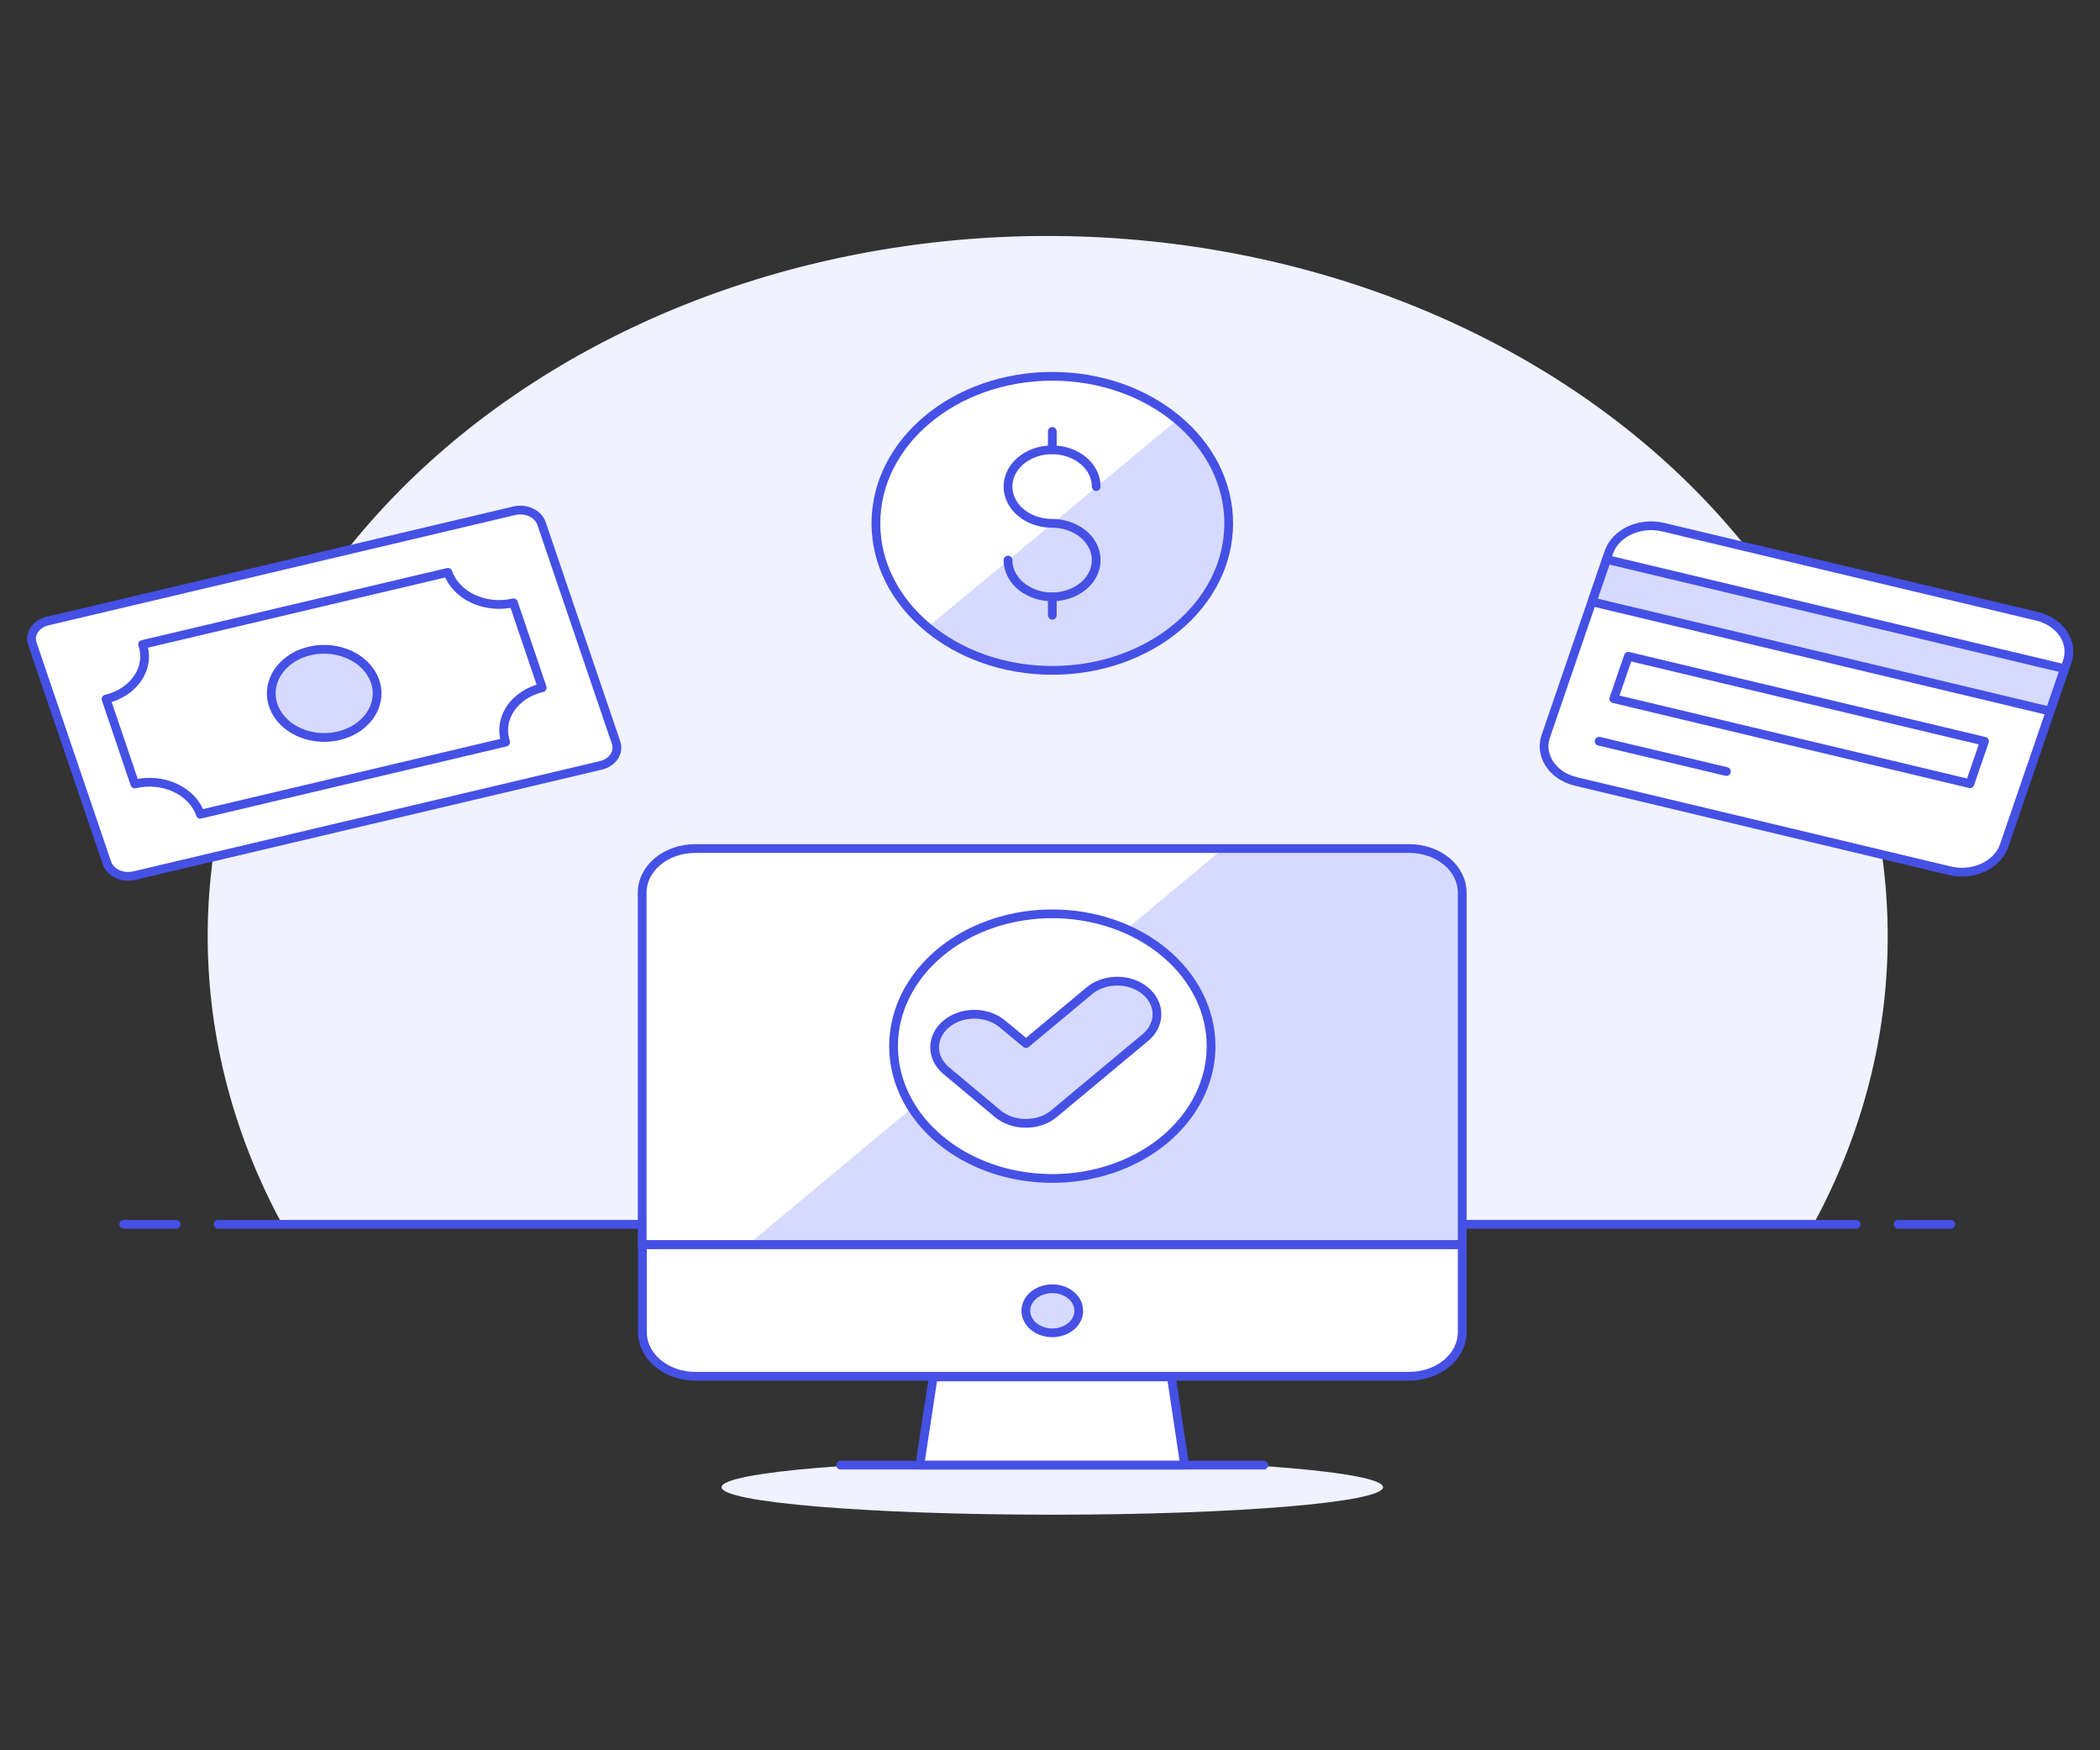 <svg width="240" height="200" viewBox="0 0 240 200" fill="none" xmlns="http://www.w3.org/2000/svg">
<rect x="0" y="0" width="240" height="200" fill="#333333" stroke="none"/>
<path d="M215.736 106.9C215.725 94.962 212.507 83.178 206.32 72.411C200.133 61.644 191.133 52.167 179.979 44.676C168.825 37.185 155.801 31.869 141.862 29.117C127.922 26.366 113.42 26.249 99.419 28.775C85.418 31.302 72.273 36.407 60.948 43.718C49.623 51.028 40.405 60.358 33.969 71.023C27.533 81.689 24.044 93.419 23.755 105.354C23.467 117.29 26.388 129.128 32.304 140H207.192C212.852 129.604 215.766 118.316 215.736 106.9Z" fill="#F0F2FF"/>
<path d="M24.936 139.9H212.136" stroke="#4550E5" stroke-linecap="round" stroke-linejoin="round"/>
<path d="M14.136 139.9H20.136" stroke="#4550E5" stroke-linecap="round" stroke-linejoin="round"/>
<path d="M216.936 139.9H222.936" stroke="#4550E5" stroke-linecap="round" stroke-linejoin="round"/>
<path d="M120.264 173.08C141.14 173.08 158.064 171.674 158.064 169.94C158.064 168.206 141.14 166.8 120.264 166.8C99.388 166.8 82.464 168.206 82.464 169.94C82.464 171.674 99.388 173.08 120.264 173.08Z" fill="#F0F2FF"/>
<path d="M167.112 142.22V102C167.112 100.663 166.475 99.381 165.341 98.436C164.206 97.491 162.668 96.96 161.064 96.96H79.464C78.668 96.957 77.879 97.086 77.142 97.338C76.406 97.59 75.736 97.961 75.172 98.429C74.608 98.897 74.16 99.454 73.855 100.067C73.549 100.679 73.392 101.336 73.392 102V142.22H167.112Z" fill="#D6DAFF"/>
<path d="M85.488 142.22L139.92 96.86H79.44C78.636 96.86 77.839 96.993 77.097 97.253C76.356 97.513 75.684 97.893 75.121 98.371C74.557 98.85 74.114 99.418 73.817 100.041C73.521 100.664 73.376 101.33 73.392 102V142.22H85.488Z" fill="white"/>
<path d="M167.112 142.22V152.22C167.112 153.557 166.475 154.839 165.341 155.784C164.206 156.729 162.668 157.26 161.064 157.26H79.464C77.86 157.26 76.322 156.729 75.187 155.784C74.053 154.839 73.416 153.557 73.416 152.22V142.22H167.112Z" fill="white" stroke="#4550E5" stroke-linecap="round" stroke-linejoin="round"/>
<path d="M123.288 149.78C123.288 150.278 123.111 150.766 122.778 151.18C122.446 151.594 121.974 151.917 121.421 152.108C120.869 152.299 120.261 152.349 119.674 152.252C119.087 152.154 118.549 151.914 118.126 151.562C117.703 151.209 117.415 150.76 117.298 150.272C117.181 149.783 117.241 149.276 117.47 148.816C117.699 148.355 118.087 147.962 118.584 147.685C119.081 147.408 119.666 147.26 120.264 147.26C121.066 147.26 121.835 147.526 122.402 147.998C122.969 148.471 123.288 149.112 123.288 149.78Z" fill="#D6DAFF" stroke="#4550E5" stroke-linecap="round" stroke-linejoin="round"/>
<path d="M135.384 167.42H105.12L106.656 157.34H133.872L135.384 167.42Z" fill="white" stroke="#4550E5" stroke-linecap="round" stroke-linejoin="round"/>
<path d="M96.072 167.42H144.432" stroke="#4550E5" stroke-linecap="round" stroke-linejoin="round"/>
<path d="M167.112 142.22V102C167.112 100.663 166.475 99.381 165.341 98.436C164.206 97.491 162.668 96.96 161.064 96.96H79.464C78.668 96.957 77.879 97.086 77.142 97.338C76.406 97.59 75.736 97.961 75.172 98.429C74.608 98.897 74.16 99.454 73.855 100.067C73.549 100.679 73.392 101.336 73.392 102V142.22H167.112Z" stroke="#4550E5" stroke-linecap="round" stroke-linejoin="round"/>
<path d="M138.408 119.54C138.408 122.531 137.344 125.454 135.35 127.94C133.357 130.427 130.523 132.365 127.207 133.509C123.892 134.654 120.244 134.953 116.724 134.37C113.205 133.786 109.972 132.346 107.434 130.232C104.897 128.117 103.169 125.423 102.469 122.49C101.769 119.557 102.128 116.517 103.501 113.754C104.874 110.991 107.2 108.63 110.184 106.968C113.168 105.307 116.675 104.42 120.264 104.42C122.647 104.42 125.006 104.811 127.207 105.571C129.409 106.331 131.409 107.445 133.094 108.849C134.779 110.253 136.115 111.919 137.027 113.754C137.939 115.588 138.408 117.554 138.408 119.54Z" fill="white"/>
<path d="M138.408 119.54C138.408 122.531 137.344 125.454 135.35 127.94C133.357 130.427 130.523 132.365 127.207 133.509C123.892 134.654 120.244 134.953 116.724 134.37C113.205 133.786 109.972 132.346 107.434 130.232C104.897 128.117 103.169 125.423 102.469 122.49C101.769 119.557 102.128 116.517 103.501 113.754C104.874 110.991 107.2 108.63 110.184 106.968C113.168 105.307 116.675 104.42 120.264 104.42C122.647 104.42 125.006 104.811 127.207 105.571C129.409 106.331 131.409 107.445 133.094 108.849C134.779 110.253 136.115 111.919 137.027 113.754C137.939 115.588 138.408 117.554 138.408 119.54V119.54Z" stroke="#4550E5" stroke-linecap="round" stroke-linejoin="round"/>
<path d="M117.24 128.36C116.643 128.363 116.052 128.267 115.5 128.078C114.948 127.89 114.446 127.611 114.024 127.26L108 122.22C107.214 121.501 106.791 120.558 106.818 119.586C106.845 118.614 107.32 117.688 108.145 117.001C108.97 116.313 110.081 115.917 111.247 115.895C112.414 115.872 113.546 116.225 114.408 116.88L117.264 119.24L124.632 113.1C125.494 112.445 126.626 112.092 127.793 112.115C128.959 112.137 130.07 112.533 130.895 113.221C131.72 113.908 132.195 114.834 132.222 115.806C132.249 116.778 131.826 117.721 131.04 118.44L120.456 127.26C120.035 127.612 119.533 127.891 118.981 128.08C118.429 128.269 117.837 128.364 117.24 128.36Z" fill="#D6DAFF"/>
<path d="M117.24 128.36C116.643 128.363 116.052 128.267 115.5 128.078C114.948 127.89 114.446 127.611 114.024 127.26L108 122.22C107.214 121.501 106.791 120.558 106.818 119.586C106.845 118.614 107.32 117.688 108.145 117.001C108.97 116.313 110.081 115.917 111.247 115.895C112.414 115.872 113.546 116.225 114.408 116.88L117.264 119.24L124.632 113.1C125.494 112.445 126.626 112.092 127.793 112.115C128.959 112.137 130.07 112.533 130.895 113.221C131.72 113.908 132.195 114.834 132.222 115.806C132.249 116.778 131.826 117.721 131.04 118.44L120.456 127.26C120.035 127.612 119.533 127.891 118.981 128.08C118.429 128.269 117.837 128.364 117.24 128.36V128.36Z" stroke="#4550E5" stroke-linecap="round" stroke-linejoin="round"/>
<path d="M58.774 58.364L5.436 70.967C4.097 71.283 3.32 72.444 3.699 73.56L12.223 98.612C12.603 99.728 13.996 100.376 15.335 100.06L68.673 87.457C70.012 87.141 70.789 85.98 70.41 84.864L61.886 59.812C61.506 58.696 60.113 58.048 58.774 58.364Z" fill="white"/>
<path d="M61.968 78.58L58.68 68.88C57.133 69.244 55.477 69.082 54.073 68.43C52.669 67.777 51.633 66.688 51.192 65.4L16.296 73.64C16.733 74.929 16.538 76.309 15.755 77.479C14.973 78.649 13.665 79.512 12.12 79.88L15.408 89.58C16.172 89.397 16.972 89.341 17.763 89.416C18.553 89.49 19.318 89.694 20.013 90.016C20.709 90.337 21.321 90.77 21.816 91.289C22.311 91.808 22.678 92.403 22.896 93.04L57.792 84.8C57.356 83.514 57.551 82.136 58.334 80.969C59.117 79.803 60.425 78.943 61.968 78.58Z" fill="white"/>
<path d="M42.864 77.84C43.194 78.799 43.175 79.818 42.809 80.767C42.444 81.717 41.749 82.555 40.811 83.176C39.874 83.796 38.737 84.171 37.544 84.252C36.351 84.333 35.156 84.118 34.11 83.633C33.064 83.148 32.214 82.416 31.668 81.528C31.122 80.641 30.904 79.638 31.043 78.647C31.181 77.656 31.668 76.722 32.444 75.963C33.22 75.203 34.248 74.652 35.4 74.38C36.94 74.021 38.588 74.184 39.985 74.832C41.383 75.479 42.417 76.56 42.864 77.84Z" fill="#D6DAFF"/>
<path d="M42.864 77.84C43.194 78.799 43.175 79.818 42.809 80.767C42.444 81.717 41.749 82.555 40.811 83.176C39.874 83.796 38.737 84.171 37.544 84.252C36.351 84.333 35.156 84.118 34.11 83.633C33.064 83.148 32.214 82.416 31.668 81.528C31.122 80.641 30.904 79.638 31.043 78.647C31.181 77.656 31.668 76.722 32.444 75.963C33.22 75.203 34.248 74.652 35.4 74.38C36.94 74.021 38.588 74.184 39.985 74.832C41.383 75.479 42.417 76.56 42.864 77.84Z" stroke="#4550E5" stroke-linecap="round" stroke-linejoin="round"/>
<path d="M61.968 78.58L58.68 68.88C57.133 69.244 55.477 69.082 54.073 68.43C52.669 67.777 51.633 66.688 51.192 65.4L16.296 73.64C16.733 74.929 16.538 76.309 15.755 77.479C14.973 78.649 13.665 79.512 12.12 79.88L15.408 89.58C16.172 89.397 16.972 89.341 17.763 89.416C18.553 89.49 19.318 89.694 20.013 90.016C20.709 90.337 21.321 90.77 21.816 91.289C22.311 91.808 22.678 92.403 22.896 93.04L57.792 84.8C57.356 83.514 57.551 82.136 58.334 80.969C59.117 79.803 60.425 78.943 61.968 78.58V78.58Z" stroke="#4550E5" stroke-linecap="round" stroke-linejoin="round"/>
<path d="M58.774 58.364L5.436 70.967C4.097 71.283 3.32 72.444 3.699 73.56L12.223 98.612C12.603 99.728 13.996 100.376 15.335 100.06L68.673 87.457C70.012 87.141 70.789 85.98 70.41 84.864L61.886 59.812C61.506 58.696 60.113 58.048 58.774 58.364Z" stroke="#4550E5" stroke-linecap="round" stroke-linejoin="round"/>
<path d="M222.768 99.48L180.12 89.3C179.484 89.15 178.89 88.897 178.371 88.555C177.853 88.214 177.421 87.79 177.1 87.309C176.779 86.827 176.575 86.298 176.5 85.751C176.425 85.203 176.481 84.649 176.664 84.12L183.864 63.12C184.044 62.59 184.347 62.095 184.757 61.663C185.167 61.231 185.676 60.871 186.254 60.603C186.831 60.336 187.467 60.166 188.123 60.103C188.78 60.041 189.445 60.087 190.08 60.24L232.8 70.42C234.081 70.727 235.164 71.445 235.811 72.415C236.459 73.386 236.619 74.531 236.256 75.6L229.056 96.6C228.877 97.137 228.571 97.638 228.156 98.075C227.741 98.511 227.225 98.875 226.639 99.143C226.054 99.411 225.409 99.579 224.745 99.637C224.08 99.695 223.408 99.642 222.768 99.48Z" fill="white"/>
<path d="M235.946 76.411L183.618 63.924L181.953 68.769L234.281 81.257L235.946 76.411Z" fill="#D6DAFF"/>
<path d="M182.76 84.7L197.304 88.16" stroke="#4550E5" stroke-linecap="round" stroke-linejoin="round"/>
<path d="M226.799 84.704L186.099 74.992L184.434 79.837L225.134 89.55L226.799 84.704Z" fill="white"/>
<path d="M222.768 99.48L180.12 89.3C179.484 89.15 178.89 88.897 178.371 88.555C177.853 88.214 177.421 87.79 177.1 87.309C176.779 86.827 176.575 86.298 176.5 85.751C176.425 85.203 176.481 84.649 176.664 84.12L183.864 63.12C184.044 62.59 184.347 62.095 184.757 61.663C185.167 61.231 185.676 60.871 186.254 60.603C186.831 60.336 187.467 60.166 188.123 60.103C188.78 60.041 189.445 60.087 190.08 60.24L232.8 70.42C234.081 70.727 235.164 71.445 235.811 72.415C236.459 73.386 236.619 74.531 236.256 75.6L229.056 96.6C228.877 97.137 228.571 97.638 228.156 98.075C227.741 98.511 227.225 98.875 226.639 99.143C226.054 99.411 225.409 99.579 224.745 99.637C224.08 99.695 223.408 99.642 222.768 99.48V99.48Z" stroke="#4550E5" stroke-linecap="round" stroke-linejoin="round"/>
<path d="M235.946 76.411L183.618 63.924L181.953 68.769L234.281 81.257L235.946 76.411Z" stroke="#4550E5" stroke-linecap="round" stroke-linejoin="round"/>
<path d="M226.799 84.704L186.099 74.992L184.434 79.837L225.134 89.55L226.799 84.704Z" stroke="#4550E5" stroke-linecap="round" stroke-linejoin="round"/>
<path d="M120.264 76.6C131.398 76.6 140.424 69.078 140.424 59.8C140.424 50.522 131.398 43 120.264 43C109.13 43 100.104 50.522 100.104 59.8C100.104 69.078 109.13 76.6 120.264 76.6Z" fill="#D6DAFF"/>
<path d="M120.264 43C116.277 43 112.379 43.985 109.063 45.831C105.747 47.677 103.163 50.301 101.637 53.371C100.111 56.441 99.712 59.819 100.49 63.078C101.268 66.337 103.188 69.331 106.008 71.68L134.52 48C132.655 46.426 130.436 45.175 127.99 44.317C125.543 43.459 122.918 43.011 120.264 43Z" fill="white"/>
<path d="M120.264 76.6C131.398 76.6 140.424 69.078 140.424 59.8C140.424 50.522 131.398 43 120.264 43C109.13 43 100.104 50.522 100.104 59.8C100.104 69.078 109.13 76.6 120.264 76.6Z" stroke="#4550E5" stroke-miterlimit="10"/>
<path d="M120.264 68.2V70.3" stroke="#4550E5" stroke-linecap="round" stroke-linejoin="round"/>
<path d="M120.264 49.3V51.4" stroke="#4550E5" stroke-linecap="round" stroke-linejoin="round"/>
<path d="M115.2 64C115.2 64.831 115.496 65.643 116.049 66.333C116.603 67.024 117.39 67.562 118.311 67.88C119.232 68.198 120.246 68.281 121.223 68.119C122.201 67.957 123.099 67.557 123.804 66.97C124.509 66.382 124.989 65.634 125.183 64.819C125.378 64.005 125.278 63.16 124.896 62.393C124.515 61.625 123.869 60.969 123.04 60.508C122.211 60.046 121.237 59.8 120.24 59.8C119.243 59.8 118.269 59.554 117.44 59.092C116.611 58.631 115.965 57.975 115.584 57.207C115.202 56.44 115.102 55.595 115.297 54.781C115.491 53.966 115.971 53.218 116.676 52.63C117.381 52.043 118.279 51.643 119.257 51.481C120.234 51.319 121.248 51.402 122.169 51.72C123.09 52.038 123.877 52.576 124.431 53.267C124.984 53.957 125.28 54.769 125.28 55.6" stroke="#4550E5" stroke-linecap="round" stroke-linejoin="round"/>
</svg>
